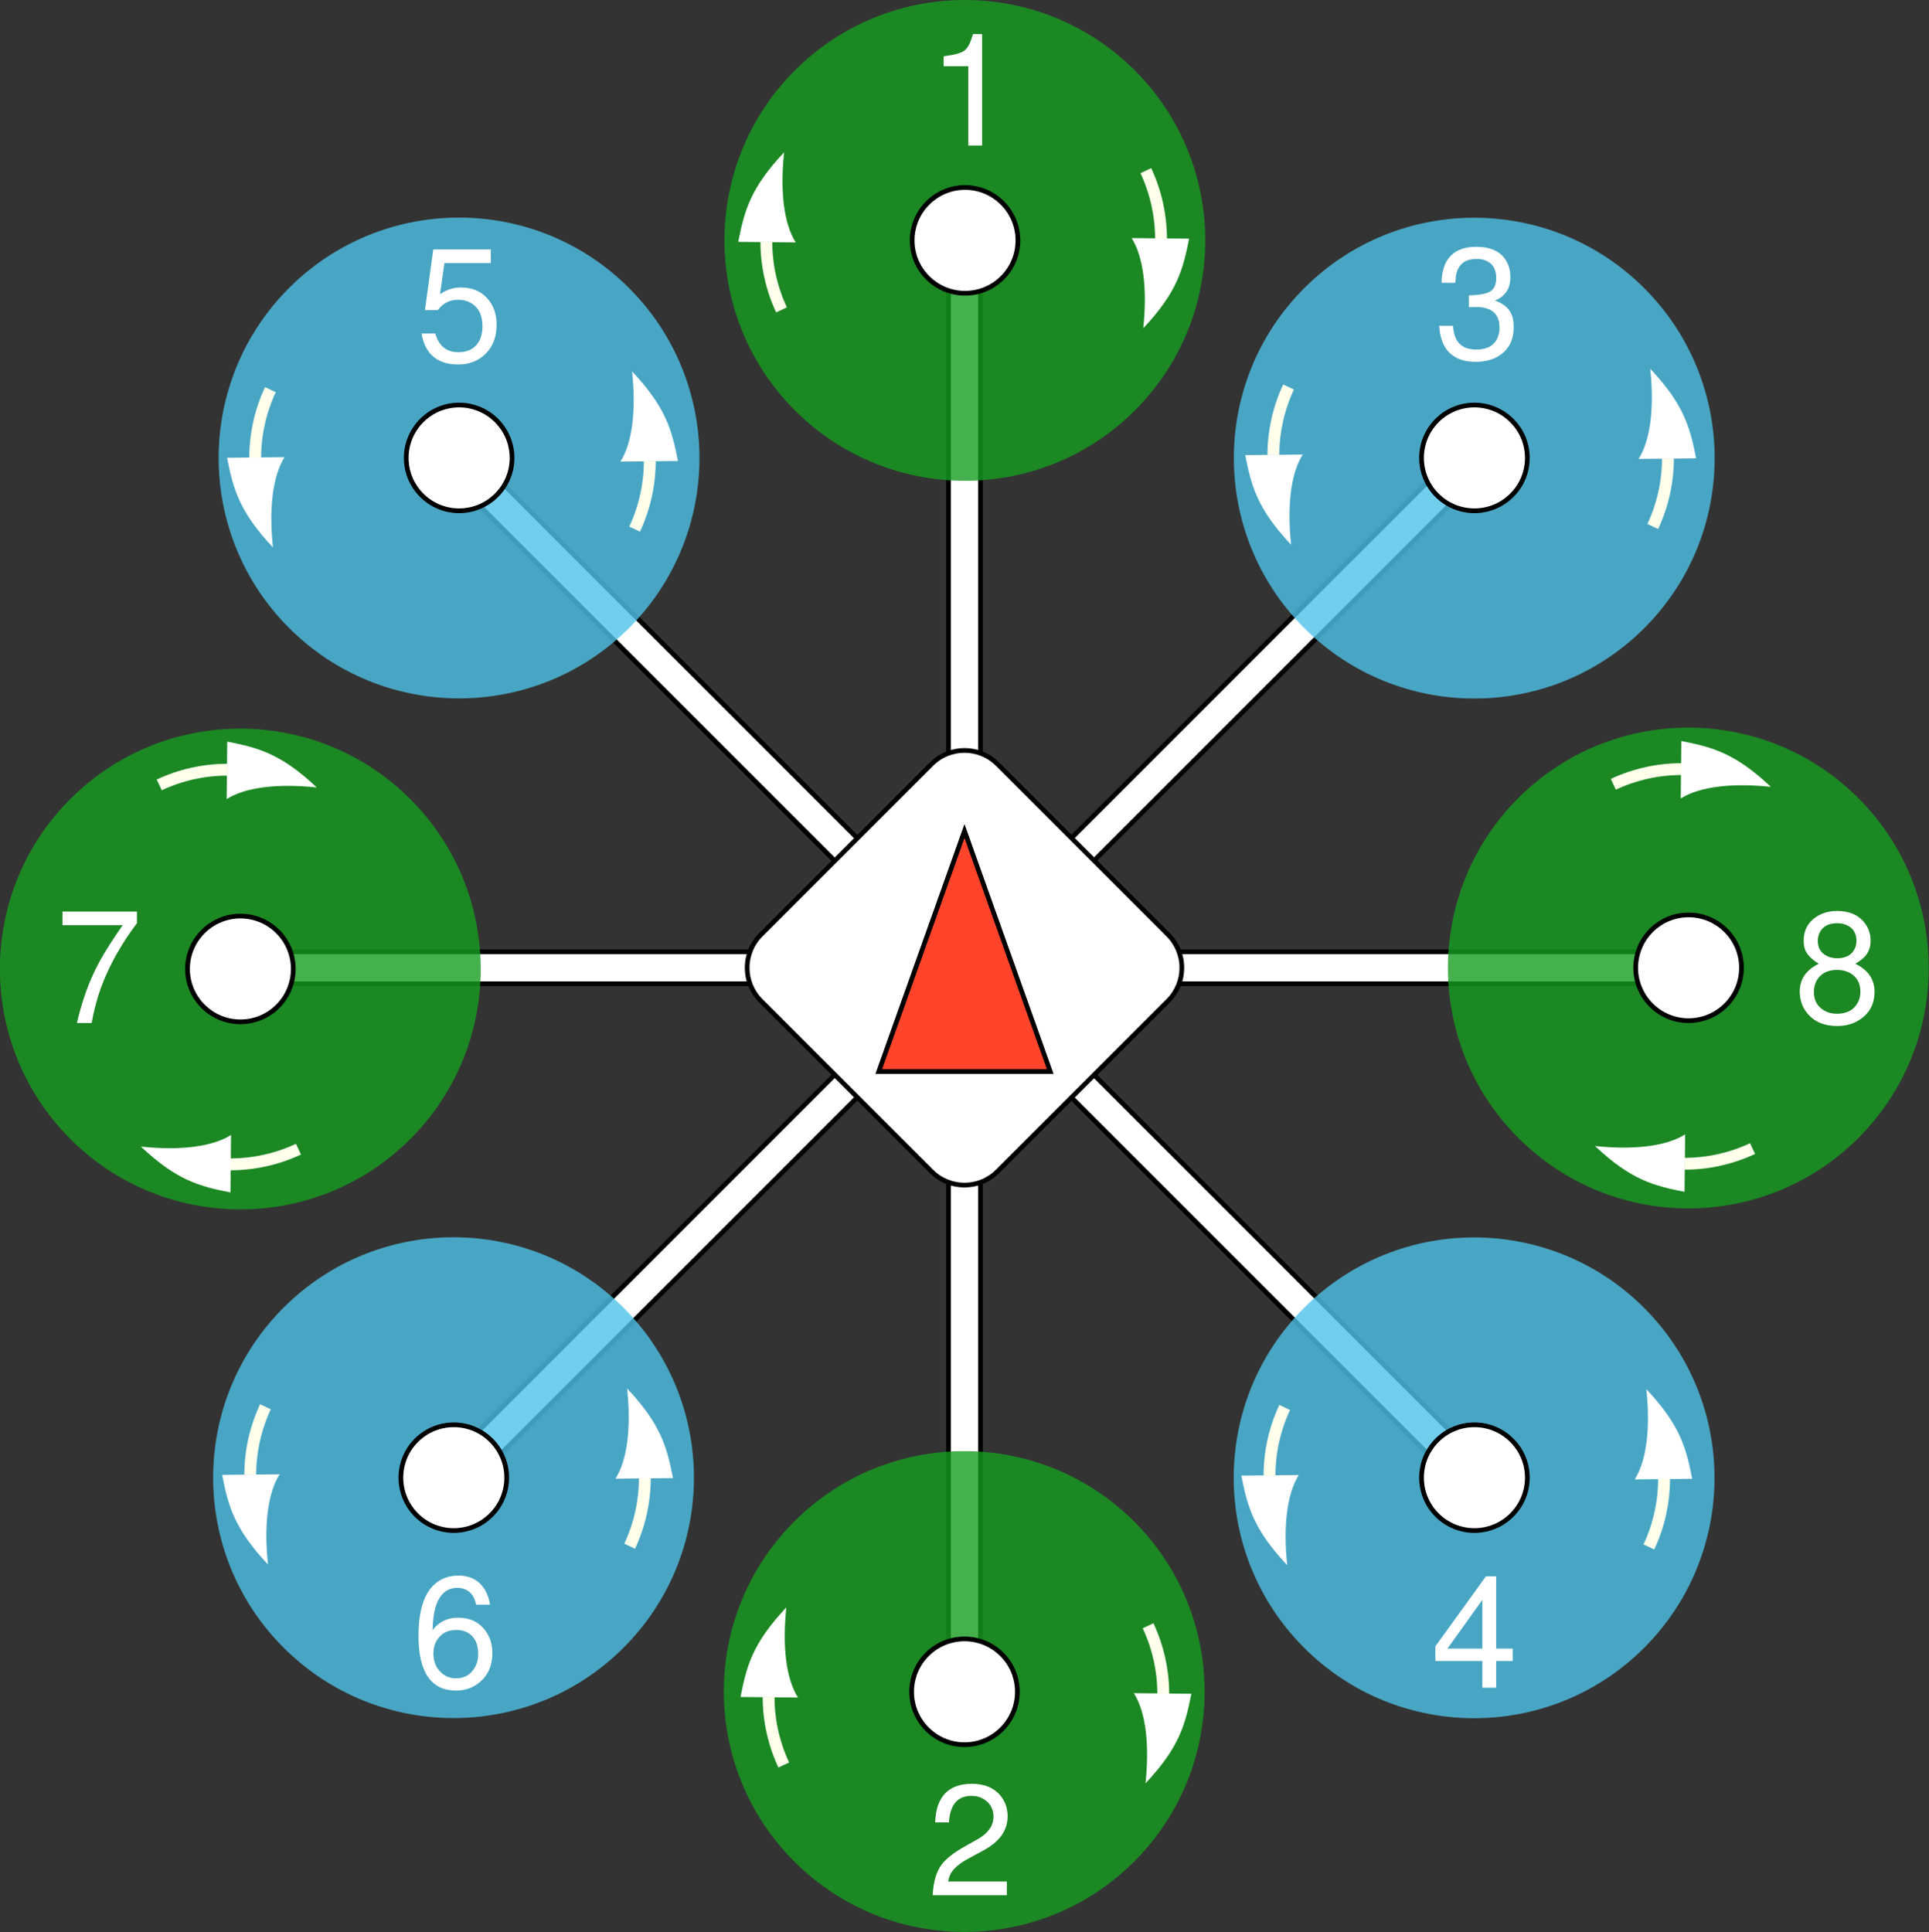 <?xml version="1.0" encoding="UTF-8" standalone="no"?>
<!-- Generator: Adobe Illustrator 19.2.0, SVG Export Plug-In . SVG Version: 6.00 Build 0)  -->

<svg
   xmlns:dc="http://purl.org/dc/elements/1.1/"
   xmlns:cc="http://creativecommons.org/ns#"
   xmlns:rdf="http://www.w3.org/1999/02/22-rdf-syntax-ns#"
   xmlns:svg="http://www.w3.org/2000/svg"
   xmlns="http://www.w3.org/2000/svg"
   xmlns:sodipodi="http://sodipodi.sourceforge.net/DTD/sodipodi-0.dtd"
   xmlns:inkscape="http://www.inkscape.org/namespaces/inkscape"
   version="1.1"
   id="draw"
   x="0px"
   y="0px"
   viewBox="0 0 409.161 409.857"
   enable-background="new 0 0 409.161 409.857"
   xml:space="preserve"
   sodipodi:docname="OctoRotorPlus.svg"
   inkscape:version="0.92.1 r"><rect x="0" y="0" width="409.161" height="409.857" fill="#333333" stroke="none"/><defs
     id="defs22407" /><sodipodi:namedview
     pagecolor="#ffffff"
     bordercolor="#666666"
     borderopacity="1"
     objecttolerance="10"
     gridtolerance="10"
     guidetolerance="10"
     inkscape:pageopacity="0"
     inkscape:pageshadow="2"
     inkscape:window-width="1920"
     inkscape:window-height="1019"
     id="namedview22405"
     showgrid="false"
     inkscape:zoom="1.6286383"
     inkscape:cx="126.4325"
     inkscape:cy="207.6997"
     inkscape:window-x="1920"
     inkscape:window-y="0"
     inkscape:window-maximized="1"
     inkscape:current-layer="draw" /><title
     id="title22342">OctoRotorPlus</title><rect
     x="201.192"
     y="51.713"
     fill="#FFFFFF"
     stroke="#000000"
     stroke-miterlimit="10"
     width="6.777"
     height="307.144"
     id="rect22344" /><rect
     x="50.999"
     y="201.896"
     fill="#FFFFFF"
     stroke="#000000"
     stroke-miterlimit="10"
     width="307.161"
     height="6.777"
     id="rect22346" /><rect
     x="51.009"
     y="201.897"
     transform="matrix(0.707 -0.707 0.707 0.707 -85.238 204.787)"
     fill="#FFFFFF"
     stroke="#000000"
     stroke-miterlimit="10"
     width="307.144"
     height="6.777"
     id="rect22348" /><rect
     x="201.192"
     y="51.704"
     transform="matrix(0.707 -0.707 0.707 0.707 -85.238 204.787)"
     fill="#FFFFFF"
     stroke="#000000"
     stroke-miterlimit="10"
     width="6.777"
     height="307.161"
     id="rect22350" /><path
     fill="#FFFFFF"
     stroke="#000000"
     stroke-miterlimit="10"
     d="M247.781,212.289l-36.195,36.195  c-3.869,3.869-10.141,3.869-14.009,0l-36.195-36.195c-3.869-3.869-3.869-10.141,0-14.009l36.195-36.195  c3.869-3.869,10.141-3.869,14.009,0l36.195,36.195C251.649,202.149,251.649,208.421,247.781,212.289z"
     id="path22352" /><polygon
     fill="#FF442B"
     stroke="#000000"
     stroke-miterlimit="10"
     points="186.403,227.285 204.58,176.285 222.758,227.285 "
     id="polygon22354" /><g
     opacity="0.8"
     id="g22358"><ellipse
       transform="matrix(0.709 -0.705 0.705 0.709 -40.562 312.286)"
       fill="#159E1F"
       cx="358.165"
       cy="205.298"
       rx="50.993"
       ry="51.004"
       id="ellipse22356" /></g><path
     fill="#FFFFFF"
     stroke="#000000"
     stroke-miterlimit="10"
     d="M366.101,197.368c-4.374-4.384-11.473-4.393-15.858-0.019  c-4.384,4.374-4.393,11.473-0.019,15.858c4.365,4.375,11.447,4.394,15.835,0.042c4.397-4.335,4.446-11.414,0.111-15.811  C366.147,197.414,366.124,197.391,366.101,197.368z"
     id="path22360" /><g
     opacity="0.8"
     id="g22364"><ellipse
       transform="matrix(0.709 -0.705 0.705 0.709 -130.106 95.767)"
       fill="#159E1F"
       cx="51.003"
       cy="205.554"
       rx="50.993"
       ry="51.004"
       id="ellipse22362" /></g><path
     fill="#FFFFFF"
     stroke="#000000"
     stroke-miterlimit="10"
     d="M43.059,213.455c4.374,4.384,11.473,4.393,15.858,0.019  c4.384-4.374,4.393-11.473,0.019-15.858c-4.365-4.375-11.447-4.394-15.835-0.042c-4.397,4.335-4.446,11.414-0.111,15.811  C43.013,213.409,43.036,213.432,43.059,213.455z"
     id="path22366" /><g
     opacity="0.8"
     id="g22370"><ellipse
       transform="matrix(0.705 -0.709 0.709 0.705 24.201 160.174)"
       fill="#159E1F"
       cx="204.691"
       cy="50.988"
       rx="50.993"
       ry="51.004"
       id="ellipse22368" /></g><path
     fill="#FFFFFF"
     stroke="#000000"
     stroke-miterlimit="10"
     d="M212.614,43.055c4.384,4.374,4.393,11.473,0.02,15.858  c-4.374,4.384-11.473,4.393-15.857,0.02c-4.376-4.365-4.395-11.447-0.042-15.835c4.335-4.397,11.414-4.446,15.811-0.111  C212.568,43.009,212.591,43.032,212.614,43.055z"
     id="path22372" /><g
     opacity="0.8"
     id="g22376"><ellipse
       transform="matrix(0.705 -0.709 0.709 0.705 -194.123 250.866)"
       fill="#159E1F"
       cx="204.576"
       cy="358.843"
       rx="50.993"
       ry="51.004"
       id="ellipse22374" /></g><path
     fill="#FFFFFF"
     stroke="#000000"
     stroke-miterlimit="10"
     d="M196.663,366.797c-4.384-4.374-4.393-11.473-0.02-15.858  c4.374-4.384,11.473-4.393,15.857-0.02c4.376,4.365,4.395,11.447,0.042,15.835c-4.335,4.397-11.414,4.446-15.811,0.111  C196.709,366.843,196.686,366.82,196.663,366.797z"
     id="path22378" /><g
     opacity="0.8"
     id="g22382"><ellipse
       transform="matrix(0.709 -0.705 0.705 0.709 22.488 248.788)"
       fill="#4EC3E8"
       cx="312.74"
       cy="97.142"
       rx="50.993"
       ry="51.004"
       id="ellipse22380" /></g><path
     fill="#FFFFFF"
     stroke="#000000"
     stroke-miterlimit="10"
     d="M320.675,89.213c-4.374-4.384-11.473-4.393-15.858-0.019  c-4.384,4.374-4.393,11.473-0.019,15.858c4.365,4.375,11.447,4.394,15.835,0.042c4.397-4.335,4.446-11.414,0.111-15.811  C320.721,89.259,320.698,89.236,320.675,89.213z"
     id="path22384" /><g
     opacity="0.8"
     id="g22388"><ellipse
       transform="matrix(0.709 -0.705 0.705 0.709 -40.164 96.936)"
       fill="#4EC3E8"
       cx="97.39"
       cy="97.141"
       rx="50.993"
       ry="51.004"
       id="ellipse22386" /></g><path
     fill="#FFFFFF"
     stroke="#000000"
     stroke-miterlimit="10"
     d="M105.322,89.213c-4.374-4.384-11.473-4.393-15.858-0.019  c-4.384,4.374-4.393,11.473-0.019,15.858c4.365,4.375,11.447,4.394,15.835,0.042c4.397-4.335,4.446-11.414,0.111-15.811  C105.368,89.259,105.345,89.236,105.322,89.213z"
     id="path22390" /><g
     opacity="0.8"
     id="g22394"><ellipse
       transform="matrix(0.709 -0.705 0.705 0.709 -130.042 311.721)"
       fill="#4EC3E8"
       cx="312.741"
       cy="313.453"
       rx="50.993"
       ry="51.004"
       id="ellipse22392" /></g><path
     fill="#FFFFFF"
     stroke="#000000"
     stroke-miterlimit="10"
     d="M320.675,305.523c-4.374-4.384-11.473-4.393-15.858-0.019  c-4.384,4.374-4.393,11.473-0.019,15.858c4.365,4.375,11.447,4.394,15.835,0.042c4.397-4.335,4.446-11.414,0.111-15.811  C320.721,305.569,320.698,305.546,320.675,305.523z"
     id="path22396" /><g
     opacity="0.8"
     id="g22400"><ellipse
       transform="matrix(0.709 -0.705 0.705 0.709 -193.025 159.066)"
       fill="#4EC3E8"
       cx="96.254"
       cy="313.452"
       rx="50.993"
       ry="51.004"
       id="ellipse22398" /></g><path
     fill="#FFFFFF"
     stroke="#000000"
     stroke-miterlimit="10"
     d="M104.189,305.523c-4.374-4.384-11.473-4.393-15.858-0.019  c-4.384,4.374-4.393,11.473-0.019,15.858c4.365,4.375,11.447,4.394,15.835,0.042c4.397-4.335,4.446-11.414,0.111-15.811  C104.235,305.569,104.212,305.546,104.189,305.523z"
     id="path22402" /><path
     sodipodi:nodetypes="cccc"
     inkscape:connector-curvature="0"
     id="path7676"
     d="m 242.498,69.626 c 7.2,-7.643 8.442,-12.486 9.722,-19 l -12.187,-0.125 c 2.571,4.09 3.318,10.99 2.465,19.125 z"
     style="opacity:1;fill:#ffffff;fill-opacity:1;fill-rule:evenodd;stroke:none;stroke-width:1px;stroke-linecap:butt;stroke-linejoin:miter;stroke-opacity:1" /><path
     sodipodi:type="spiral"
     style="opacity:1;fill:none;fill-opacity:1;fill-rule:evenodd;stroke:#ffffec;stroke-width:2.513;stroke-linecap:butt;stroke-linejoin:miter;stroke-miterlimit:4;stroke-dasharray:none;stroke-opacity:1"
     id="path7711"
     sodipodi:cx="197.5222"
     sodipodi:cy="17.012539"
     sodipodi:expansion="0"
     sodipodi:revolution="8.0200005"
     sodipodi:radius="34.011444"
     sodipodi:argument="-17.855951"
     sodipodi:t0="0.99130303"
     d="m 223.947,38.426 c -3.131,3.864 -7.11,7.02 -11.584,9.19"
     transform="rotate(-64.147,231.718,22.076)" /><path
     style="opacity:1;fill:#ffffff;fill-opacity:1;fill-rule:evenodd;stroke:none;stroke-width:1px;stroke-linecap:butt;stroke-linejoin:miter;stroke-opacity:1"
     d="m 166.316,32.307 c -7.2,7.643 -8.442,12.486 -9.722,19 l 12.187,0.125 c -2.571,-4.09 -3.318,-10.99 -2.465,-19.125 z"
     id="path7831"
     inkscape:connector-curvature="0"
     sodipodi:nodetypes="cccc" /><path
     transform="rotate(115.853,186.303,33.852)"
     d="m 223.947,38.426 c -3.131,3.864 -7.11,7.02 -11.584,9.19"
     sodipodi:t0="0.99130303"
     sodipodi:argument="-17.855951"
     sodipodi:radius="34.011444"
     sodipodi:revolution="8.0200005"
     sodipodi:expansion="0"
     sodipodi:cy="17.012539"
     sodipodi:cx="197.5222"
     id="path7833"
     style="opacity:1;fill:none;fill-opacity:1;fill-rule:evenodd;stroke:#ffffec;stroke-width:2.513;stroke-linecap:butt;stroke-linejoin:miter;stroke-miterlimit:4;stroke-dasharray:none;stroke-opacity:1"
     sodipodi:type="spiral" /><path
     style="opacity:1;fill:#ffffff;fill-opacity:1;fill-rule:evenodd;stroke:none;stroke-width:1px;stroke-linecap:butt;stroke-linejoin:miter;stroke-opacity:1"
     d="m 242.974,378.281 c 7.2,-7.643 8.442,-12.486 9.722,-19 l -12.187,-0.125 c 2.571,4.09 3.318,10.99 2.465,19.125 z"
     id="path7854"
     inkscape:connector-curvature="0"
     sodipodi:nodetypes="cccc" /><path
     transform="rotate(-64.147,478.228,176.024)"
     d="m 223.947,38.426 c -3.131,3.864 -7.11,7.02 -11.584,9.19"
     sodipodi:t0="0.99130303"
     sodipodi:argument="-17.855951"
     sodipodi:radius="34.011444"
     sodipodi:revolution="8.0200005"
     sodipodi:expansion="0"
     sodipodi:cy="17.012539"
     sodipodi:cx="197.5222"
     id="path7856"
     style="opacity:1;fill:none;fill-opacity:1;fill-rule:evenodd;stroke:#ffffec;stroke-width:2.513;stroke-linecap:butt;stroke-linejoin:miter;stroke-miterlimit:4;stroke-dasharray:none;stroke-opacity:1"
     sodipodi:type="spiral" /><path
     sodipodi:nodetypes="cccc"
     inkscape:connector-curvature="0"
     id="path7858"
     d="m 166.792,340.962 c -7.2,7.643 -8.442,12.486 -9.722,19 l 12.187,0.125 c -2.571,-4.09 -3.318,-10.99 -2.465,-19.125 z"
     style="opacity:1;fill:#ffffff;fill-opacity:1;fill-rule:evenodd;stroke:none;stroke-width:1px;stroke-linecap:butt;stroke-linejoin:miter;stroke-opacity:1" /><path
     sodipodi:type="spiral"
     style="opacity:1;fill:none;fill-opacity:1;fill-rule:evenodd;stroke:#ffffec;stroke-width:2.513;stroke-linecap:butt;stroke-linejoin:miter;stroke-miterlimit:4;stroke-dasharray:none;stroke-opacity:1"
     id="path7860"
     sodipodi:cx="197.5222"
     sodipodi:cy="17.012539"
     sodipodi:expansion="0"
     sodipodi:revolution="8.0200005"
     sodipodi:radius="34.011444"
     sodipodi:argument="-17.855951"
     sodipodi:t0="0.99130303"
     d="m 223.947,38.426 c -3.131,3.864 -7.11,7.02 -11.584,9.19"
     transform="rotate(115.853,89.83,188.329)" /><path
     sodipodi:nodetypes="cccc"
     inkscape:connector-curvature="0"
     id="path7862"
     d="m 67.201,167.035 c -7.643,-7.2 -12.486,-8.442 -19,-9.722 l -0.125,12.187 c 4.09,-2.571 10.99,-3.318 19.125,-2.465 z"
     style="opacity:1;fill:#ffffff;fill-opacity:1;fill-rule:evenodd;stroke:none;stroke-width:1px;stroke-linecap:butt;stroke-linejoin:miter;stroke-opacity:1" /><path
     sodipodi:type="spiral"
     style="opacity:1;fill:none;fill-opacity:1;fill-rule:evenodd;stroke:#ffffec;stroke-width:2.513;stroke-linecap:butt;stroke-linejoin:miter;stroke-miterlimit:4;stroke-dasharray:none;stroke-opacity:1"
     id="path7864"
     sodipodi:cx="197.5222"
     sodipodi:cy="17.012539"
     sodipodi:expansion="0"
     sodipodi:revolution="8.0200005"
     sodipodi:radius="34.011444"
     sodipodi:argument="-17.855951"
     sodipodi:t0="0.99130303"
     d="m 223.947,38.426 c -3.131,3.864 -7.11,7.02 -11.584,9.19"
     transform="rotate(-154.147,143.557,124.282)" /><path
     style="opacity:1;fill:#ffffff;fill-opacity:1;fill-rule:evenodd;stroke:none;stroke-width:1px;stroke-linecap:butt;stroke-linejoin:miter;stroke-opacity:1"
     d="m 29.882,243.217 c 7.643,7.2 12.486,8.442 19,9.722 l 0.125,-12.187 c -4.09,2.571 -10.99,3.318 -19.125,2.465 z"
     id="path7866"
     inkscape:connector-curvature="0"
     sodipodi:nodetypes="cccc" /><path
     transform="rotate(25.853,-303.694,-208.854)"
     d="m 223.947,38.426 c -3.131,3.864 -7.11,7.02 -11.584,9.19"
     sodipodi:t0="0.99130303"
     sodipodi:argument="-17.855951"
     sodipodi:radius="34.011444"
     sodipodi:revolution="8.0200005"
     sodipodi:expansion="0"
     sodipodi:cy="17.012539"
     sodipodi:cx="197.5222"
     id="path7868"
     style="opacity:1;fill:none;fill-opacity:1;fill-rule:evenodd;stroke:#ffffec;stroke-width:2.513;stroke-linecap:butt;stroke-linejoin:miter;stroke-miterlimit:4;stroke-dasharray:none;stroke-opacity:1"
     sodipodi:type="spiral" /><path
     style="opacity:1;fill:#ffffff;fill-opacity:1;fill-rule:evenodd;stroke:none;stroke-width:1px;stroke-linecap:butt;stroke-linejoin:miter;stroke-opacity:1"
     d="m 375.628,166.91 c -7.643,-7.2 -12.486,-8.442 -19,-9.722 l -0.125,12.187 c 4.09,-2.571 10.99,-3.318 19.125,-2.465 z"
     id="path7870"
     inkscape:connector-curvature="0"
     sodipodi:nodetypes="cccc" /><path
     transform="rotate(-154.147,297.756,88.825)"
     d="m 223.947,38.426 c -3.131,3.864 -7.11,7.02 -11.584,9.19"
     sodipodi:t0="0.99130303"
     sodipodi:argument="-17.855951"
     sodipodi:radius="34.011444"
     sodipodi:revolution="8.0200005"
     sodipodi:expansion="0"
     sodipodi:cy="17.012539"
     sodipodi:cx="197.5222"
     id="path7872"
     style="opacity:1;fill:none;fill-opacity:1;fill-rule:evenodd;stroke:#ffffec;stroke-width:2.513;stroke-linecap:butt;stroke-linejoin:miter;stroke-miterlimit:4;stroke-dasharray:none;stroke-opacity:1"
     sodipodi:type="spiral" /><path
     sodipodi:nodetypes="cccc"
     inkscape:connector-curvature="0"
     id="path7874"
     d="m 338.309,243.092 c 7.643,7.2 12.486,8.442 19,9.722 l 0.125,-12.187 c -4.09,2.571 -10.99,3.318 -19.125,2.465 z"
     style="opacity:1;fill:#ffffff;fill-opacity:1;fill-rule:evenodd;stroke:none;stroke-width:1px;stroke-linecap:butt;stroke-linejoin:miter;stroke-opacity:1" /><path
     sodipodi:type="spiral"
     style="opacity:1;fill:none;fill-opacity:1;fill-rule:evenodd;stroke:#ffffec;stroke-width:2.513;stroke-linecap:butt;stroke-linejoin:miter;stroke-miterlimit:4;stroke-dasharray:none;stroke-opacity:1"
     id="path7876"
     sodipodi:cx="197.5222"
     sodipodi:cy="17.012539"
     sodipodi:expansion="0"
     sodipodi:revolution="8.0200005"
     sodipodi:radius="34.011444"
     sodipodi:argument="-17.855951"
     sodipodi:t0="0.99130303"
     d="m 223.947,38.426 c -3.131,3.864 -7.11,7.02 -11.584,9.19"
     transform="rotate(25.853,-149.208,462.988)" /><g
     aria-label="8"
     style="font-style:normal;font-variant:normal;font-weight:normal;font-stretch:normal;font-size:33.333px;line-height:125%;font-family:sans-serif;-inkscape-font-specification:sans-serif;letter-spacing:0px;word-spacing:0px;fill:#ffffff;fill-opacity:1;stroke:none;stroke-width:1px;stroke-linecap:butt;stroke-linejoin:miter;stroke-opacity:1"
     id="text7991"><path
       d="m 393.547,204.435 q 4.033,1.967 4.067,5.9 0,3.733 -2.867,5.767 -2.1,1.533 -5.067,1.533 -4.133,0 -6.367,-2.733 -1.567,-1.933 -1.567,-4.6 0.033,-3.933 4.033,-5.867 -2.4,-1.5 -2.933,-3.1 -0.267,-0.767 -0.267,-1.8 0,-3.3 2.7,-5.067 1.867,-1.233 4.4,-1.233 3.867,0 5.833,2.533 1.267,1.633 1.267,3.767 0,2.267 -1.5,3.633 -0.667,0.633 -1.733,1.267 z m -3.867,-8.6 q -2.7,0 -3.7,1.967 -0.4,0.8 -0.4,1.767 0,2.333 2.033,3.267 0.933,0.433 2.067,0.433 2.667,0 3.667,-1.9 0.433,-0.8 0.433,-1.767 0,-2.5 -2.167,-3.4 -0.867,-0.367 -1.933,-0.367 z m 0,9.9 q -2.967,0 -4.267,2.133 -0.667,1.1 -0.667,2.5 0,2.733 2.2,4 1.167,0.667 2.667,0.667 3.033,0 4.333,-2.167 0.667,-1.1 0.667,-2.5 0,-2.733 -2.233,-4 -1.2,-0.633 -2.7,-0.633 z"
       style="font-style:normal;font-variant:normal;font-weight:normal;font-stretch:normal;font-size:33.333px;font-family:FreeSans;-inkscape-font-specification:FreeSans;fill:#ffffff;fill-opacity:1"
       id="path23176" /></g><g
     aria-label="7"
     style="font-style:normal;font-variant:normal;font-weight:normal;font-stretch:normal;font-size:33.333px;line-height:125%;font-family:sans-serif;-inkscape-font-specification:sans-serif;letter-spacing:0px;word-spacing:0px;fill:#ffffff;fill-opacity:1;stroke:none;stroke-width:1px;stroke-linecap:butt;stroke-linejoin:miter;stroke-opacity:1"
     id="text7995"><path
       d="m 29.045,193.36 v 2.467 q -6.733,8.967 -8.933,18 -0.4,1.567 -0.667,3.167 h -3.133 q 1.667,-7.267 4.767,-12.967 1.867,-3.4 4.933,-7.767 H 13.245 v -2.9 z"
       style="font-style:normal;font-variant:normal;font-weight:normal;font-stretch:normal;font-size:33.333px;font-family:FreeSans;-inkscape-font-specification:FreeSans;fill:#ffffff;fill-opacity:1"
       id="path23188" /></g><g
     aria-label="1"
     style="font-style:normal;font-variant:normal;font-weight:normal;font-stretch:normal;font-size:33.333px;line-height:125%;font-family:sans-serif;-inkscape-font-specification:sans-serif;letter-spacing:0px;word-spacing:0px;fill:#ffffff;fill-opacity:1;stroke:none;stroke-width:1px;stroke-linecap:butt;stroke-linejoin:miter;stroke-opacity:1"
     id="text7999"><path
       d="m 205.384,14.039 h -5.233 v -2.1 q 3.4,-0.433 4.4,-1.2 1,-0.733 1.7,-3.1 0.067,-0.2 0.133,-0.4 h 1.933 v 23.633 h -2.933 z"
       style="font-style:normal;font-variant:normal;font-weight:normal;font-stretch:normal;font-size:33.333px;font-family:FreeSans;-inkscape-font-specification:FreeSans;fill:#ffffff;fill-opacity:1"
       id="path23194" /></g><g
     aria-label="2"
     style="font-style:normal;font-variant:normal;font-weight:normal;font-stretch:normal;font-size:33.333px;line-height:125%;font-family:sans-serif;-inkscape-font-specification:sans-serif;letter-spacing:0px;word-spacing:0px;fill:#ffffff;fill-opacity:1;stroke:none;stroke-width:1px;stroke-linecap:butt;stroke-linejoin:miter;stroke-opacity:1"
     id="text8003"><path
       d="m 198.364,386.576 q 0.267,-8.167 7.8,-8.2 4.033,0 6.167,2.667 1.4,1.833 1.4,4.267 -0.033,4.4 -5,7.133 l -3.333,1.8 q -3.1,1.667 -3.9,3.533 -0.267,0.6 -0.367,1.333 h 12.433 v 2.9 h -15.733 q 0.233,-4.267 1.9,-6.5 1.433,-1.867 4.733,-3.733 l 3.067,-1.733 q 3.167,-1.867 3.2,-4.667 0,-2.4 -2,-3.7 -1.167,-0.733 -2.667,-0.733 -4.367,0 -4.767,5.433 0,0.1 0,0.2 z"
       style="font-style:normal;font-variant:normal;font-weight:normal;font-stretch:normal;font-size:33.333px;font-family:FreeSans;-inkscape-font-specification:FreeSans;fill:#ffffff;fill-opacity:1"
       id="path23182" /></g><path
     style="opacity:1;fill:#ffffff;fill-opacity:1;fill-rule:evenodd;stroke:none;stroke-width:1px;stroke-linecap:butt;stroke-linejoin:miter;stroke-opacity:1"
     d="m 273.854,115.545 c -7.2,-7.643 -8.441,-12.486 -9.722,-19 l 12.187,-0.125 c -2.571,4.09 -3.318,10.99 -2.465,19.125 z"
     id="path7870-3"
     inkscape:connector-curvature="0"
     sodipodi:nodetypes="cccc" /><path
     transform="matrix(-0.436,-0.9,-0.9,0.436,405.544,266.895)"
     d="m 223.947,38.426 c -3.131,3.864 -7.11,7.02 -11.584,9.19"
     sodipodi:t0="0.99130303"
     sodipodi:argument="-17.855951"
     sodipodi:radius="34.011444"
     sodipodi:revolution="8.0200005"
     sodipodi:expansion="0"
     sodipodi:cy="17.012539"
     sodipodi:cx="197.5222"
     id="path7872-1"
     style="opacity:1;fill:none;fill-opacity:1;fill-rule:evenodd;stroke:#ffffec;stroke-width:2.513;stroke-linecap:butt;stroke-linejoin:miter;stroke-miterlimit:4;stroke-dasharray:none;stroke-opacity:1"
     sodipodi:type="spiral" /><path
     sodipodi:nodetypes="cccc"
     inkscape:connector-curvature="0"
     id="path7874-4"
     d="m 350.036,78.225 c 7.2,7.643 8.442,12.486 9.722,19 l -12.187,0.125 c 2.571,-4.09 3.318,-10.99 2.465,-19.125 z"
     style="opacity:1;fill:#ffffff;fill-opacity:1;fill-rule:evenodd;stroke:none;stroke-width:1px;stroke-linecap:butt;stroke-linejoin:miter;stroke-opacity:1" /><path
     sodipodi:type="spiral"
     style="opacity:1;fill:none;fill-opacity:1;fill-rule:evenodd;stroke:#ffffec;stroke-width:2.513;stroke-linecap:butt;stroke-linejoin:miter;stroke-miterlimit:4;stroke-dasharray:none;stroke-opacity:1"
     id="path7876-4"
     sodipodi:cx="197.5222"
     sodipodi:cy="17.012539"
     sodipodi:expansion="0"
     sodipodi:revolution="8.0200005"
     sodipodi:radius="34.011444"
     sodipodi:argument="-17.855951"
     sodipodi:t0="0.99130303"
     d="m 223.947,38.426 c -3.131,3.864 -7.11,7.02 -11.584,9.19"
     transform="matrix(0.436,0.9,0.9,-0.436,218.345,-73.125)" /><g
     aria-label="3"
     style="font-style:normal;font-variant:normal;font-weight:normal;font-stretch:normal;font-size:33.333px;line-height:125%;font-family:sans-serif;-inkscape-font-specification:sans-serif;letter-spacing:0px;word-spacing:0px;fill:#ffffff;fill-opacity:1;stroke:none;stroke-width:1px;stroke-linecap:butt;stroke-linejoin:miter;stroke-opacity:1"
     id="text7991-3"><path
       d="m 313.201,54.921 q -3.8,0 -4.4,3.667 -0.067,0.633 -0.1,1.4 h -2.933 q 0.133,-7 6.333,-7.6 0.533,-0.033 1.067,-0.033 4.667,0 6.4,3.133 0.8,1.467 0.8,3.367 -0.033,3.6 -3.3,4.9 3.1,1.067 3.767,3.6 0.233,0.9 0.233,2.033 0,4.1 -3.133,6.1 -2.033,1.267 -4.867,1.267 -6.533,0 -7.633,-6.133 -0.1,-0.733 -0.167,-1.5 h 2.933 q 0.267,4.4 3.767,4.933 0.567,0.1 1.2,0.1 3.467,0 4.533,-2.633 0.367,-0.967 0.367,-2.1 -0.067,-4.267 -4.9,-4.3 l -1.233,0.033 h -0.367 V 62.654 q 3.767,-0.067 4.9,-1.1 0.9,-0.867 0.9,-2.6 0,-2.833 -2.333,-3.733 -0.833,-0.3 -1.833,-0.3 z"
       style="font-style:normal;font-variant:normal;font-weight:normal;font-stretch:normal;font-size:33.333px;font-family:FreeSans;-inkscape-font-specification:FreeSans;fill:#ffffff;fill-opacity:1"
       id="path23173" /></g><path
     style="opacity:1;fill:#ffffff;fill-opacity:1;fill-rule:evenodd;stroke:none;stroke-width:1px;stroke-linecap:butt;stroke-linejoin:miter;stroke-opacity:1"
     d="m 56.839,331.851 c -7.2,-7.643 -8.442,-12.486 -9.722,-19 l 12.187,-0.125 c -2.571,4.09 -3.318,10.99 -2.465,19.125 z"
     id="path7870-5"
     inkscape:connector-curvature="0"
     sodipodi:nodetypes="cccc" /><path
     transform="matrix(-0.436,-0.9,-0.9,0.436,188.53,483.202)"
     d="m 223.947,38.426 c -3.131,3.864 -7.11,7.02 -11.584,9.19"
     sodipodi:t0="0.99130303"
     sodipodi:argument="-17.855951"
     sodipodi:radius="34.011444"
     sodipodi:revolution="8.0200005"
     sodipodi:expansion="0"
     sodipodi:cy="17.012539"
     sodipodi:cx="197.5222"
     id="path7872-2"
     style="opacity:1;fill:none;fill-opacity:1;fill-rule:evenodd;stroke:#ffffec;stroke-width:2.513;stroke-linecap:butt;stroke-linejoin:miter;stroke-miterlimit:4;stroke-dasharray:none;stroke-opacity:1"
     sodipodi:type="spiral" /><path
     sodipodi:nodetypes="cccc"
     inkscape:connector-curvature="0"
     id="path7874-1"
     d="m 133.022,294.532 c 7.2,7.643 8.442,12.486 9.722,19 l -12.187,0.125 c 2.571,-4.09 3.318,-10.99 2.465,-19.125 z"
     style="opacity:1;fill:#ffffff;fill-opacity:1;fill-rule:evenodd;stroke:none;stroke-width:1px;stroke-linecap:butt;stroke-linejoin:miter;stroke-opacity:1" /><path
     sodipodi:type="spiral"
     style="opacity:1;fill:none;fill-opacity:1;fill-rule:evenodd;stroke:#ffffec;stroke-width:2.513;stroke-linecap:butt;stroke-linejoin:miter;stroke-miterlimit:4;stroke-dasharray:none;stroke-opacity:1"
     id="path7876-6"
     sodipodi:cx="197.5222"
     sodipodi:cy="17.012539"
     sodipodi:expansion="0"
     sodipodi:revolution="8.0200005"
     sodipodi:radius="34.011444"
     sodipodi:argument="-17.855951"
     sodipodi:t0="0.99130303"
     d="m 223.947,38.426 c -3.131,3.864 -7.11,7.02 -11.584,9.19"
     transform="matrix(0.436,0.9,0.9,-0.436,1.331,143.182)" /><g
     aria-label="6"
     style="font-style:normal;font-variant:normal;font-weight:normal;font-stretch:normal;font-size:33.333px;line-height:125%;font-family:sans-serif;-inkscape-font-specification:sans-serif;letter-spacing:0px;word-spacing:0px;fill:#ffffff;fill-opacity:1;stroke:none;stroke-width:1px;stroke-linecap:butt;stroke-linejoin:miter;stroke-opacity:1"
     id="text7991-1"><path
       d="m 88.765,347.075 q 0,-10.3 5.7,-12.4 1.3,-0.467 2.767,-0.467 3.833,0 5.667,3.1 0.767,1.333 1.033,3.067 h -2.933 q -0.6,-2.933 -3.033,-3.467 -0.467,-0.1 -0.933,-0.1 -3.7,0 -4.833,4.8 -0.4,1.833 -0.433,4.167 1.967,-2.633 5.433,-2.633 3.7,0 5.767,2.767 1.467,2 1.467,4.733 0,3.967 -2.733,6.233 -2.1,1.733 -5,1.733 -7.9,-0.067 -7.933,-11.533 z m 8.067,-1.333 q -2.833,0 -4.167,2.2 -0.733,1.2 -0.733,2.767 0,2.867 2.033,4.4 1.2,0.9 2.767,0.9 2.533,0 3.867,-2.1 0.833,-1.333 0.833,-3.033 0,-3.4 -2.367,-4.633 -1,-0.5 -2.233,-0.5 z"
       style="font-style:normal;font-variant:normal;font-weight:normal;font-stretch:normal;font-size:33.333px;font-family:FreeSans;-inkscape-font-specification:FreeSans;fill:#ffffff;fill-opacity:1"
       id="path23185" /></g><path
     sodipodi:nodetypes="cccc"
     inkscape:connector-curvature="0"
     id="path23126"
     d="m 57.891,116.106 c -7.2,-7.643 -8.441,-12.486 -9.722,-19 l 12.187,-0.125 c -2.571,4.09 -3.318,10.99 -2.465,19.125 z"
     style="opacity:1;fill:#ffffff;fill-opacity:1;fill-rule:evenodd;stroke:none;stroke-width:1px;stroke-linecap:butt;stroke-linejoin:miter;stroke-opacity:1" /><path
     sodipodi:type="spiral"
     style="opacity:1;fill:none;fill-opacity:1;fill-rule:evenodd;stroke:#ffffec;stroke-width:2.513;stroke-linecap:butt;stroke-linejoin:miter;stroke-miterlimit:4;stroke-dasharray:none;stroke-opacity:1"
     id="path23128"
     sodipodi:cx="197.5222"
     sodipodi:cy="17.012539"
     sodipodi:expansion="0"
     sodipodi:revolution="8.0200005"
     sodipodi:radius="34.011444"
     sodipodi:argument="-17.855951"
     sodipodi:t0="0.99130303"
     d="m 223.947,38.426 c -3.131,3.864 -7.11,7.02 -11.584,9.19"
     transform="matrix(-0.436,-0.9,-0.9,0.436,189.581,267.456)" /><path
     style="opacity:1;fill:#ffffff;fill-opacity:1;fill-rule:evenodd;stroke:none;stroke-width:1px;stroke-linecap:butt;stroke-linejoin:miter;stroke-opacity:1"
     d="m 134.073,78.787 c 7.2,7.643 8.442,12.486 9.722,19 l -12.187,0.125 c 2.571,-4.09 3.318,-10.99 2.465,-19.125 z"
     id="path23130"
     inkscape:connector-curvature="0"
     sodipodi:nodetypes="cccc" /><path
     transform="matrix(0.436,0.9,0.9,-0.436,2.383,-72.564)"
     d="m 223.947,38.426 c -3.131,3.864 -7.11,7.02 -11.584,9.19"
     sodipodi:t0="0.99130303"
     sodipodi:argument="-17.855951"
     sodipodi:radius="34.011444"
     sodipodi:revolution="8.0200005"
     sodipodi:expansion="0"
     sodipodi:cy="17.012539"
     sodipodi:cx="197.5222"
     id="path23132"
     style="opacity:1;fill:none;fill-opacity:1;fill-rule:evenodd;stroke:#ffffec;stroke-width:2.513;stroke-linecap:butt;stroke-linejoin:miter;stroke-miterlimit:4;stroke-dasharray:none;stroke-opacity:1"
     sodipodi:type="spiral" /><g
     aria-label="5"
     style="font-style:normal;font-variant:normal;font-weight:normal;font-stretch:normal;font-size:33.333px;line-height:125%;font-family:sans-serif;-inkscape-font-specification:sans-serif;letter-spacing:0px;word-spacing:0px;fill:#ffffff;fill-opacity:1;stroke:none;stroke-width:1px;stroke-linecap:butt;stroke-linejoin:miter;stroke-opacity:1"
     id="text23136"><path
       d="m 104.105,52.915 v 2.9 h -9.833 l -0.933,6.6 q 2,-1.433 4.367,-1.433 4,0 6.133,2.9 1.5,2.067 1.5,4.967 0,4.3 -2.9,6.7 -2.167,1.767 -5.2,1.767 -6.533,0 -7.767,-6.267 -0.033,-0.1 -0.067,-0.3 h 2.933 q 1.1,3.933 4.833,3.967 3.367,0 4.633,-2.7 0.533,-1.233 0.533,-2.767 0,-3.633 -2.533,-5.033 -1.167,-0.633 -2.633,-0.633 -2.133,0 -3.633,1.433 -0.333,0.367 -0.7,0.767 h -2.7 l 1.767,-12.867 z"
       style="font-style:normal;font-variant:normal;font-weight:normal;font-stretch:normal;font-size:33.333px;font-family:FreeSans;-inkscape-font-specification:FreeSans;fill:#ffffff;fill-opacity:1"
       id="path23191" /></g><path
     sodipodi:nodetypes="cccc"
     inkscape:connector-curvature="0"
     id="path23142"
     d="m 273.03,332.005 c -7.2,-7.643 -8.442,-12.486 -9.722,-19 l 12.187,-0.125 c -2.571,4.09 -3.318,10.99 -2.465,19.125 z"
     style="opacity:1;fill:#ffffff;fill-opacity:1;fill-rule:evenodd;stroke:none;stroke-width:1px;stroke-linecap:butt;stroke-linejoin:miter;stroke-opacity:1" /><path
     sodipodi:type="spiral"
     style="opacity:1;fill:none;fill-opacity:1;fill-rule:evenodd;stroke:#ffffec;stroke-width:2.513;stroke-linecap:butt;stroke-linejoin:miter;stroke-miterlimit:4;stroke-dasharray:none;stroke-opacity:1"
     id="path23144"
     sodipodi:cx="197.5222"
     sodipodi:cy="17.012539"
     sodipodi:expansion="0"
     sodipodi:revolution="8.0200005"
     sodipodi:radius="34.011444"
     sodipodi:argument="-17.855951"
     sodipodi:t0="0.99130303"
     d="m 223.947,38.426 c -3.131,3.864 -7.11,7.02 -11.584,9.19"
     transform="matrix(-0.436,-0.9,-0.9,0.436,404.721,483.355)" /><path
     style="opacity:1;fill:#ffffff;fill-opacity:1;fill-rule:evenodd;stroke:none;stroke-width:1px;stroke-linecap:butt;stroke-linejoin:miter;stroke-opacity:1"
     d="m 349.212,294.686 c 7.2,7.643 8.442,12.486 9.722,19 l -12.187,0.125 c 2.571,-4.09 3.318,-10.99 2.465,-19.125 z"
     id="path23146"
     inkscape:connector-curvature="0"
     sodipodi:nodetypes="cccc" /><path
     transform="matrix(0.436,0.9,0.9,-0.436,217.522,143.335)"
     d="m 223.947,38.426 c -3.131,3.864 -7.11,7.02 -11.584,9.19"
     sodipodi:t0="0.99130303"
     sodipodi:argument="-17.855951"
     sodipodi:radius="34.011444"
     sodipodi:revolution="8.0200005"
     sodipodi:expansion="0"
     sodipodi:cy="17.012539"
     sodipodi:cx="197.5222"
     id="path23148"
     style="opacity:1;fill:none;fill-opacity:1;fill-rule:evenodd;stroke:#ffffec;stroke-width:2.513;stroke-linecap:butt;stroke-linejoin:miter;stroke-miterlimit:4;stroke-dasharray:none;stroke-opacity:1"
     sodipodi:type="spiral" /><g
     aria-label="4"
     style="font-style:normal;font-variant:normal;font-weight:normal;font-stretch:normal;font-size:33.333px;line-height:125%;font-family:sans-serif;-inkscape-font-specification:sans-serif;letter-spacing:0px;word-spacing:0px;fill:#ffffff;fill-opacity:1;stroke:none;stroke-width:1px;stroke-linecap:butt;stroke-linejoin:miter;stroke-opacity:1"
     id="text23152"><path
       d="m 314.422,352.329 h -9.967 v -3.1 l 10.733,-14.867 h 2.167 v 15.333 h 3.5 v 2.633 h -3.5 v 5.667 h -2.933 z m 0,-2.633 v -10.333 l -7.4,10.333 z"
       style="font-style:normal;font-variant:normal;font-weight:normal;font-stretch:normal;font-size:33.333px;font-family:FreeSans;-inkscape-font-specification:FreeSans;fill:#ffffff;fill-opacity:1"
       id="path23179" /></g></svg>
